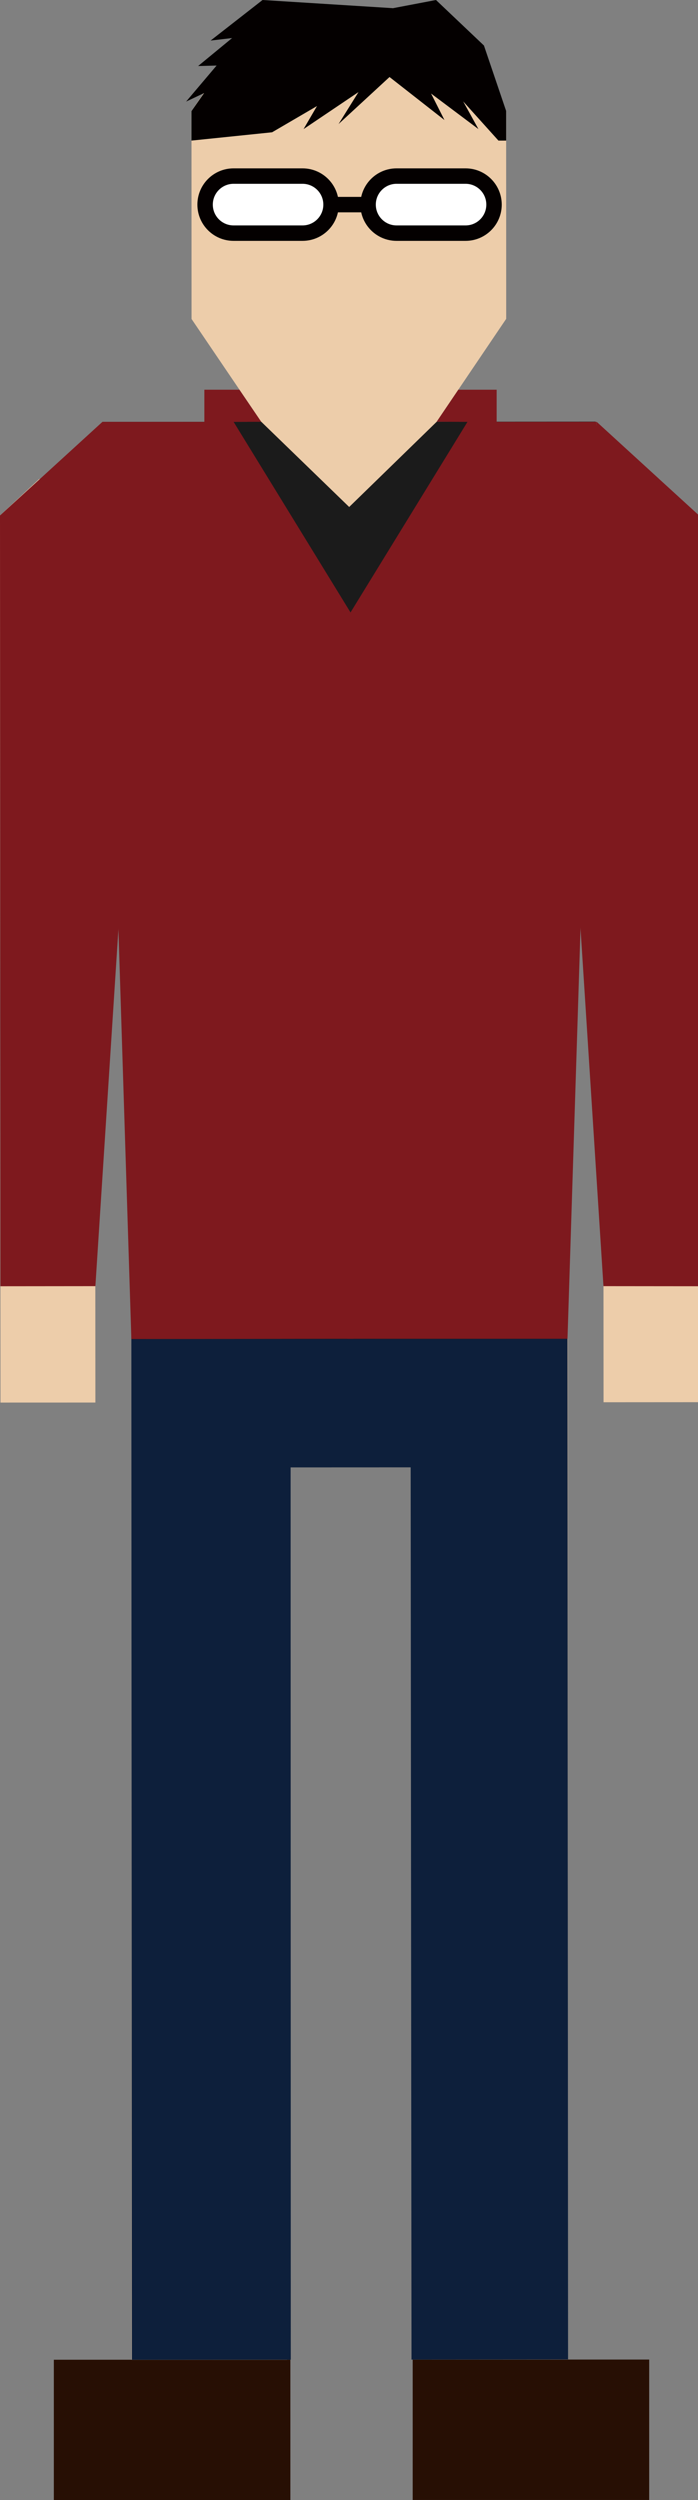 <?xml version="1.0" encoding="utf-8"?>
<!-- Generator: Adobe Illustrator 16.0.0, SVG Export Plug-In . SVG Version: 6.00 Build 0)  -->
<!DOCTYPE svg PUBLIC "-//W3C//DTD SVG 1.1//EN" "http://www.w3.org/Graphics/SVG/1.1/DTD/svg11.dtd">
<svg version="1.1" xmlns="http://www.w3.org/2000/svg" xmlns:xlink="http://www.w3.org/1999/xlink" x="0px" y="0px" width="45.25px"
	 height="161.89px" viewBox="0 0 45.25 161.89" enable-background="new 0 0 45.25 161.89" xml:space="preserve">
<rect x="0" y="0" width="45.25" height="161.89" fill="#808080" stroke="none"/>
<g id="圖層_2" display="none">
	<rect x="-1958.896" y="-1822.318" display="inline" fill="#0071BC" width="3593" height="2405"/>
</g>
<g id="圖層_1">
	<g>
		<rect x="3.49" y="152.804" fill="#270F04" width="15.334" height="9.094"/>
		<rect x="26.754" y="152.792" fill="#270F04" width="15.332" height="9.093"/>
		<polygon fill="#EDCDAA" points="6.184,90.821 0.032,90.823 0,33.379 2.536,31.02 6.15,31.018 		"/>
		<polygon fill="#EDCDAA" points="39.127,90.802 45.277,90.798 45.25,33.353 42.709,30.999 39.095,31 		"/>
		<polygon fill="#EDCDAA" points="28.309,27.308 22.662,29.78 16.934,27.313 12.418,20.656 12.414,7.196 16.918,0.534 28.295,0.529 
			32.812,7.187 32.816,20.646 		"/>
		<rect x="8.531" y="86.705" fill="#EDCDAA" width="10.078" height="66.1"/>
		<rect x="26.677" y="86.692" fill="#EDCDAA" width="10.133" height="66.101"/>
		<polygon fill="#EDCDAA" points="28.324,27.308 16.945,27.313 8.482,30.979 8.482,30.979 8.516,86.708 18.619,95.025 26.695,95.02 
			36.79,86.69 36.76,30.965 		"/>
		<polygon fill="#0D1F3B" points="27.887,86.695 17.42,86.7 8.516,86.708 8.523,101.981 8.547,152.808 18.85,152.801 18.84,95.023 
			26.623,95.02 26.676,152.797 36.826,152.789 36.799,101.965 36.79,86.69 		"/>
		<polygon fill="#1B1B1B" points="38.607,27.302 28.313,27.308 22.637,32.83 16.939,27.313 6.638,27.319 8.494,47.521 8.494,47.521 
			8.516,86.717 36.782,86.701 36.762,47.507 		"/>
		<polygon fill="#040000" points="32.812,9.104 32.812,7.187 31.373,2.948 28.264,0 25.477,0.53 17.021,0 13.654,2.626 
			15.047,2.464 12.844,4.276 14.043,4.244 12.065,6.578 13.23,6.027 12.414,7.196 12.414,9.104 17.64,8.566 20.551,6.867 
			19.679,8.36 23.242,5.961 21.947,8.034 25.252,4.987 28.814,7.774 27.945,6.057 31.016,8.36 30.025,6.564 32.313,9.104 		"/>
		<polygon fill="#7E191E" points="6.638,27.319 8.494,47.521 6.184,83.284 0.028,83.29 0,33.379 		"/>
		<polygon fill="#7E191E" points="38.686,27.319 36.826,47.521 39.121,83.284 45.293,83.29 45.318,33.379 		"/>
		<path fill="#FFFFFF" stroke="#040000" stroke-miterlimit="10" d="M21.461,13.25c0,1.02-0.828,1.847-1.849,1.847h-4.47
			c-1.02,0-1.846-0.827-1.846-1.847l0,0c0-1.02,0.826-1.848,1.846-1.848h4.47C20.633,11.402,21.461,12.23,21.461,13.25L21.461,13.25
			z"/>
		<path fill="#FFFFFF" stroke="#040000" stroke-miterlimit="10" d="M32.027,13.25c0,1.02-0.826,1.847-1.846,1.847h-4.473
			c-1.018,0-1.845-0.827-1.845-1.847l0,0c0-1.02,0.827-1.848,1.845-1.848h4.473C31.201,11.402,32.027,12.23,32.027,13.25
			L32.027,13.25z"/>
		<line fill="none" stroke="#040000" stroke-miterlimit="10" x1="21.461" y1="13.25" x2="23.864" y2="13.25"/>
		<polygon fill="#7E191E" points="15.143,27.319 16.934,27.313 15.521,25.236 13.248,25.236 13.248,27.319 6.638,27.319 
			8.516,86.708 22.918,86.69 22.918,39.975 15.145,27.319 		"/>
		<polygon fill="#7E191E" points="32.197,27.319 32.197,25.236 29.711,25.236 28.309,27.308 30.305,27.319 22.529,39.975 
			22.529,86.69 36.79,86.69 38.676,27.319 		"/>
	</g>
	<g>
	</g>
	<g>
	</g>
	<g>
	</g>
	<g>
	</g>
	<g>
	</g>
	<g>
	</g>
	<g>
	</g>
	<g>
	</g>
	<g>
	</g>
	<g>
	</g>
	<g>
	</g>
	<g>
	</g>
	<g>
	</g>
	<g>
	</g>
	<g>
	</g>
</g>
</svg>
